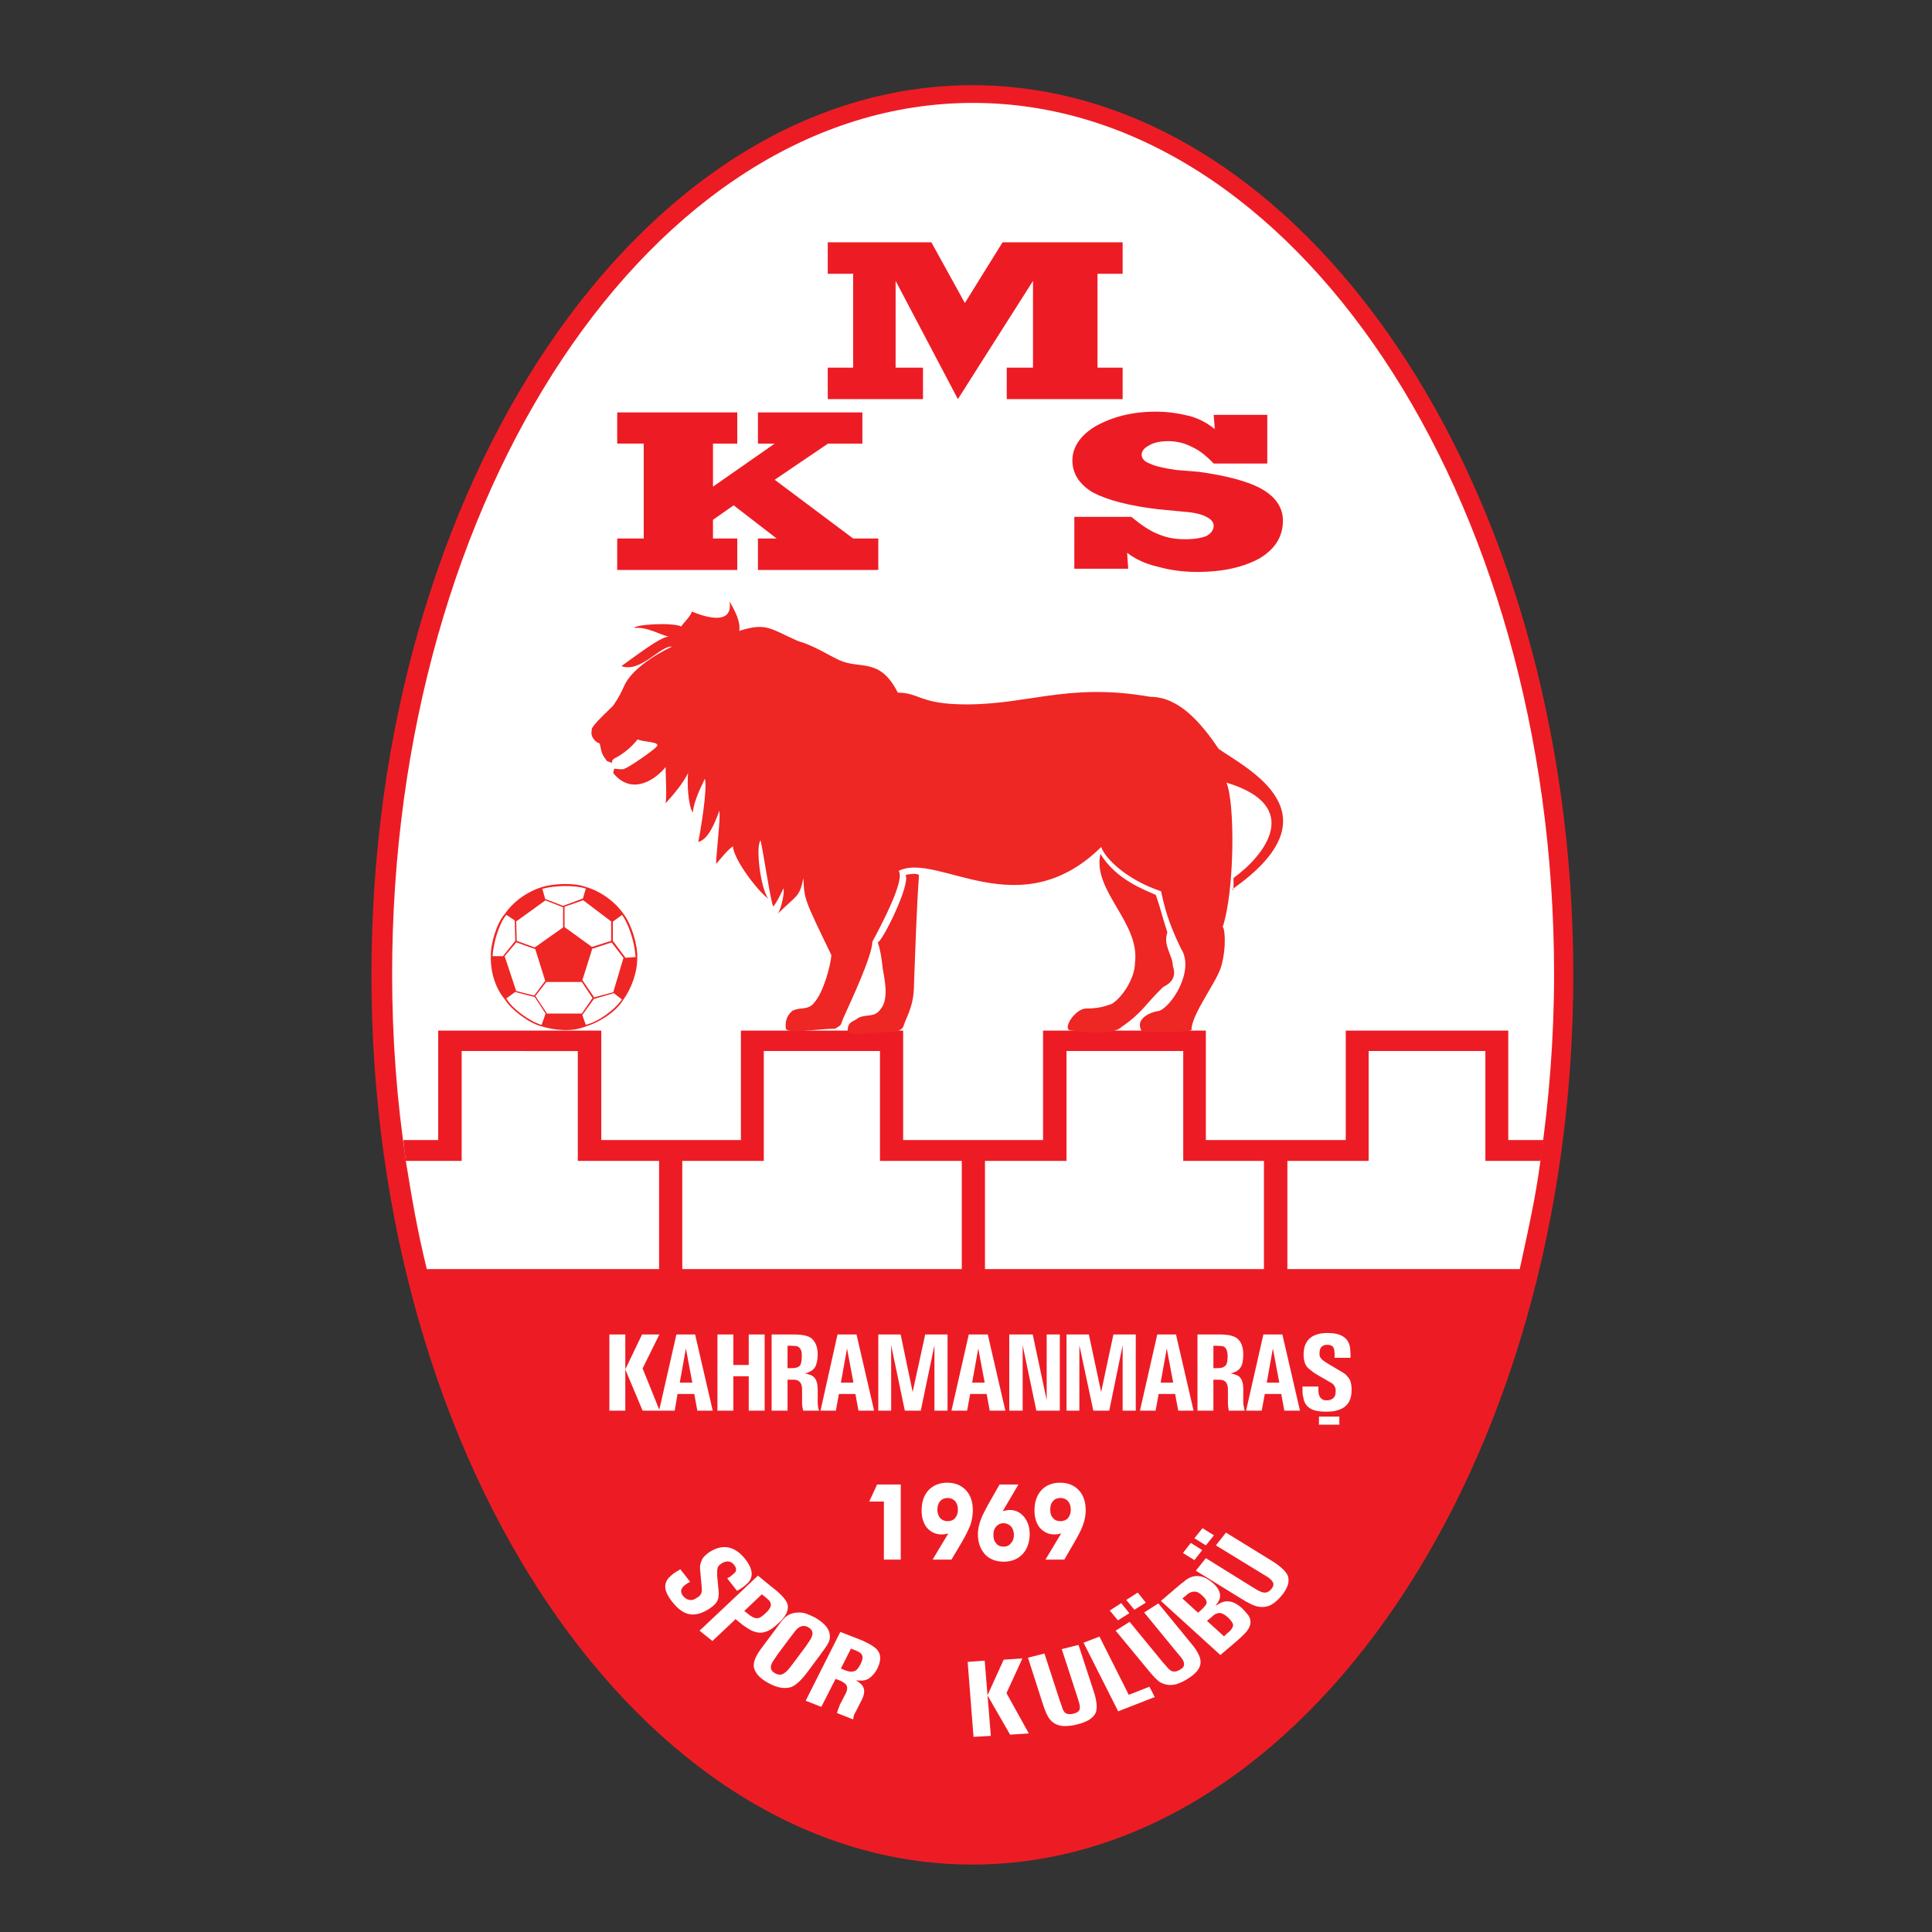 <?xml version="1.0" encoding="iso-8859-1"?>
<!-- Generator: Adobe Illustrator 24.0.1, SVG Export Plug-In . SVG Version: 6.00 Build 0)  -->
<svg version="1.1" id="Layer_1" xmlns="http://www.w3.org/2000/svg" xmlns:xlink="http://www.w3.org/1999/xlink" x="0px" y="0px"
	 viewBox="0 0 660 660" style="enable-background:new 0 0 660 660;" xml:space="preserve">
<rect x="0" y="0" width="660" height="660" fill="#333333" stroke="none"/>
<path style="fill:#ED1C24;" d="M332.175,29.109c113.067,0,205.287,136.53,205.287,303.929c0,167.397-92.219,303.93-205.287,303.93
	c-113.067,0-205.286-136.533-205.286-303.93C126.889,165.639,219.108,29.109,332.175,29.109L332.175,29.109z"/>
<path style="fill:#ED1C24;" d="M332.316,35.155c109.307,0,198.456,133.7,198.456,297.628c0,163.928-89.149,297.626-198.456,297.626
	c-109.306,0-198.455-133.699-198.455-297.626C133.861,168.854,223.011,35.155,332.316,35.155L332.316,35.155z"/>
<path style="fill:#FFFFFF;" d="M332.379,35.155c109.323,0,198.517,133.689,198.517,297.611c0,21.917-1.716,43.498-4.769,64.157l0,0
	l-387.401-0.084l0,0c-3.147-20.657-4.769-42.072-4.769-64.073C133.957,168.844,223.055,35.155,332.379,35.155L332.379,35.155z"/>
<path style="fill:#ED1C24;" d="M210.847,194.709V183.96h9.061v-32.415h-9.061V140.88h41.019v10.665h-8.3v14.696l21.083-14.696
	h-5.725V140.88h35.678v10.665H282.87l-18.222,12.344l26.807,20.071h8.584v10.749h-41.115V183.96h6.393l-14.691-11.338l-7.06,4.955
	v6.383h8.3v10.749H210.847L210.847,194.709z M282.773,136.346v-10.75h8.682V93.518h-8.682V82.77h35.392l11.448,20.74l12.879-20.74
	h41.019v10.748h-8.585v32.079h8.585v10.75h-39.589v-10.75h8.967V95.953l-25.661,40.393l-21.273-40.393v29.643h9.35v10.75H282.773
	L282.773,136.346z M385.037,188.831l0.384,5.458h-18.413V176.57h19.461l0,0c3.53,2.856,6.297,4.786,9.158,5.879
	c3.146,1.342,6.009,1.763,9.443,1.763c2.862,0,5.343-0.421,7.059-1.093c1.43-0.84,2.48-1.931,2.48-3.526
	c0-1.259-1.051-2.351-2.48-3.022c-1.716-0.924-4.197-1.511-7.725-1.764l0,0l-8.777-0.839l0,0
	c-9.921-1.176-17.267-3.108-22.227-5.711c-4.58-2.687-7.06-6.382-7.06-11.001c0-4.533,2.861-8.732,8.108-11.756
	c5.628-3.107,12.306-4.871,20.416-4.871c4.579,0,8.108,0.672,11.637,1.512c3.243,0.924,6.011,2.436,8.491,4.452l0,0l-0.382-4.871
	h18.316v16.627H414.61l0,0c-2.48-2.603-4.866-4.535-7.346-5.626c-2.48-1.344-5.342-2.016-8.108-2.016
	c-2.48,0-4.961,0.42-6.391,1.342c-1.719,0.84-2.767,1.932-2.767,3.276c0,1.344,1.048,2.436,2.767,3.024
	c1.812,0.923,4.959,1.595,8.87,2.184l0,0l8.108,0.671l0,0c9.446,1.344,16.886,3.275,21.465,5.962
	c4.579,2.603,7.058,6.298,7.058,10.665c0,5.29-2.479,9.489-7.726,12.765c-5.341,3.023-12.402,4.787-21.56,4.787
	c-4.96,0-9.538-0.672-13.354-1.765C391.715,192.778,387.804,191.013,385.037,188.831L385.037,188.831z"/>
<path style="fill:#FFFFFF;" d="M213.612,455.875v26.031h-5.437v-26.031H213.612L213.612,455.875z M219.334,455.875h5.916
	l-5.725,11.588l5.818,14.443h-5.818l-5.914-14.107L219.334,455.875L219.334,455.875z M231.451,476.196l-0.954,5.71h-5.342
	l5.915-26.031h6.392l6.01,26.031h-5.248l-1.049-5.71H231.451L231.451,476.196z M236.507,472.334l-2.194-11.673l-2.1,11.673H236.507
	L236.507,472.334z M250.53,455.875v10.411h5.247v-10.411h5.437v26.031h-5.437V470.15h-5.247v11.756h-5.439v-26.031H250.53
	L250.53,455.875z M271.136,455.875c2.862,0,4.865,0.419,6.009,1.258c1.336,1.092,2.194,2.939,2.194,5.542
	c0,1.008-0.095,2.015-0.381,2.94c-0.286,1.511-1.24,2.604-2.671,3.108c-0.286,0.251-0.763,0.335-1.336,0.419
	c0.668,0.166,1.241,0.335,1.716,0.504c1.814,0.504,2.672,2.267,2.672,4.956l0,0v4.365l0,0c0,0.587,0,1.008,0.097,1.427
	c0,0.337,0.093,0.84,0.381,1.512l0,0h-5.439l-0.285-1.344l0,0c-0.095-0.587-0.095-1.174-0.095-1.595l0,0v-4.365l0,0
	c0-1.766-0.668-2.94-2.098-3.193c-0.289-0.082-0.764-0.082-1.241-0.082l0,0h-1.623v10.579h-5.437v-26.031H271.136L271.136,455.875z
	 M269.036,459.737v7.641h1.623l0,0c1.144,0,2.003-0.253,2.575-0.839c0.382-0.419,0.668-1.511,0.668-3.108
	c0-0.502,0-1.091-0.095-1.681c-0.289-1.089-0.955-1.845-2.004-1.929c-0.381,0-0.763-0.083-1.24-0.083l0,0H269.036L269.036,459.737z
	 M286.59,476.196l-1.05,5.71h-5.247l5.818-26.031h6.488l6.01,26.031h-5.342l-1.049-5.71H286.59L286.59,476.196z M291.552,472.334
	l-2.195-11.673l-2.099,11.673H291.552L291.552,472.334z M307.673,455.875l4.101,19.649l4.293-19.649h7.63v26.031h-4.483v-22.337
	l-4.675,22.337h-5.436l-4.675-22.337v22.337h-4.389v-26.031H307.673L307.673,455.875z M331.426,476.196l-1.049,5.71h-5.344
	l5.915-26.031h6.487l6.01,26.031h-5.342l-1.048-5.71H331.426L331.426,476.196z M336.387,472.334l-2.195-11.673l-2.099,11.673
	H336.387L336.387,472.334z M352.793,455.875l4.771,22.42v-22.42h4.484v26.031h-8.015l-4.674-22.337v22.337h-4.579v-26.031H352.793
	L352.793,455.875z M371.969,455.875l4.196,19.649l4.197-19.649h7.632v26.031h-4.483v-22.337l-4.579,22.337h-5.437l-4.768-22.337
	v22.337h-4.388v-26.031H371.969L371.969,455.875z M395.819,476.196l-1.051,5.71h-5.344l5.917-26.031h6.392l6.01,26.031h-5.247
	l-1.049-5.71H395.819L395.819,476.196z M400.778,472.334l-2.194-11.673l-2.099,11.673H400.778L400.778,472.334z M416.518,455.875
	c2.959,0,4.865,0.419,6.011,1.258c1.431,1.092,2.192,2.939,2.192,5.542c0,1.008-0.094,2.015-0.286,2.94
	c-0.382,1.511-1.24,2.604-2.671,3.108c-0.382,0.251-0.762,0.335-1.432,0.419c0.764,0.166,1.337,0.335,1.814,0.504
	c1.814,0.504,2.575,2.267,2.575,4.956l0,0v4.365l0,0c0,0.587,0,1.008,0.191,1.427c0,0.337,0.096,0.84,0.288,1.512l0,0h-5.438
	l-0.193-1.344l0,0c-0.092-0.587-0.092-1.174-0.092-1.595l0,0v-4.365l0,0c0-1.766-0.671-2.94-2.1-3.193
	c-0.382-0.082-0.859-0.082-1.24-0.082l0,0h-1.623v10.579h-5.438v-26.031H416.518L416.518,455.875z M414.515,459.737v7.641h1.623l0,0
	c1.143,0,1.906-0.253,2.48-0.839c0.477-0.419,0.763-1.511,0.763-3.108c0-0.502,0-1.091-0.19-1.681
	c-0.193-1.089-0.859-1.845-1.911-1.929c-0.379,0-0.859-0.083-1.335-0.083l0,0H414.515L414.515,459.737z M432.067,476.196
	l-1.049,5.71h-5.341l5.914-26.031h6.487l6.011,26.031h-5.344l-1.049-5.71H432.067L432.067,476.196z M437.027,472.334l-2.193-11.673
	l-2.099,11.673H437.027L437.027,472.334z M450.383,473.676v0.926l0,0c-0.095,2.518,0.954,3.778,2.767,3.778
	c1.622,0,2.672-0.673,3.053-2.017c0-0.503,0.095-0.84,0.095-1.261c0-0.586-0.095-1.006-0.382-1.51
	c-0.19-0.336-0.381-0.672-0.858-1.009l0,0l-0.86-0.502l-4.484-2.604l0,0c-0.763-0.42-1.526-1.009-2.192-1.594
	c-0.763-0.505-1.336-1.261-1.623-1.932c-0.38-0.923-0.572-1.933-0.572-3.191c0-4.87,2.766-7.39,8.206-7.39
	c4.483,0,7.059,1.596,7.63,4.786c0.096,0.841,0.192,1.764,0.192,2.604l0,0v1.091h-5.438v-0.922l0,0c0-0.505,0-1.009-0.094-1.514
	c-0.096-1.343-0.86-2.014-2.387-2.014c-1.715,0-2.671,0.923-2.671,2.853c0,0.674,0,1.176,0.383,1.596
	c0.19,0.335,0.667,0.757,1.239,1.177l0,0l1.146,0.754l4.388,2.606l0,0c0.571,0.335,1.145,0.669,1.716,1.089
	c0.668,0.672,1.146,1.259,1.525,1.932c0.383,0.925,0.573,2.099,0.573,3.36c0,3.693-1.526,5.961-4.482,6.886
	c-1.337,0.502-2.672,0.586-4.198,0.586c-1.335,0-2.671-0.084-3.911-0.42c-2.291-0.671-3.625-2.183-3.913-4.451
	c-0.283-0.84-0.283-1.762-0.283-2.769l0,0v-0.926H450.383L450.383,473.676z M450.573,483.922h6.964v2.771h-6.964V483.922
	L450.573,483.922z"/>
<path style="fill:#ED1C24;" d="M527.272,389.449h-12.02v-37.371h-55.52v37.371h-47.793v-37.371h-55.614v37.371h-47.794v-37.371
	h-55.425v37.371h-47.699v-37.371h-55.71v37.371h-11.924l0,0c0.668,7.726,3.53,23.597,7.917,44.087l0,0h186.784h186.594l0,0
	C522.884,417.078,525.649,402.382,527.272,389.449L527.272,389.449z"/>
<path style="fill:#FFFFFF;" d="M235.745,540.354l-0.861,0.503l0,0c-2.289,1.344-2.765,2.771-1.526,4.368
	c0.956,1.173,2.29,1.678,3.72,1.173c0.383-0.167,0.765-0.417,1.146-0.672c0.573-0.333,0.955-0.67,1.145-1.089
	c0.191-0.336,0.381-0.674,0.381-1.259l0,0v-0.84l-0.477-5.206l0,0c-0.095-0.84-0.19-1.765-0.095-2.521
	c0.191-1.007,0.477-1.762,0.858-2.434c0.573-0.756,1.431-1.596,2.481-2.267c4.483-2.771,8.489-1.932,12.019,2.434
	c2.767,3.526,3.053,6.464,0.478,8.649c-0.572,0.587-1.43,1.175-2.195,1.679l0,0l-1.049,0.587l-3.338-4.283l0.763-0.419l0,0
	c0.573-0.335,0.955-0.756,1.336-1.092c1.144-0.756,1.239-1.847,0.286-3.023c-1.049-1.427-2.575-1.594-4.294-0.587
	c-0.572,0.419-1.048,0.755-1.24,1.259c-0.191,0.336-0.286,0.924-0.286,1.68l0,0v1.343l0.477,5.04l0,0
	c0.096,0.585,0.096,1.259,0,1.93c-0.095,0.923-0.383,1.681-0.858,2.268c-0.573,0.756-1.527,1.511-2.577,2.183
	c-3.529,2.183-6.581,2.352-9.253,0.504c-1.144-0.756-2.098-1.763-3.053-2.939c-0.954-1.176-1.621-2.268-2.099-3.441
	c-0.858-2.102-0.286-4.115,1.622-5.628c0.573-0.588,1.431-1.176,2.385-1.68l0,0l0.763-0.504L235.745,540.354L235.745,540.354z
	 M263.313,541.866l1.814,1.427l0,0c2.574,2.184,3.91,3.947,4.005,5.291c0.191,1.848-0.858,3.78-3.052,5.794
	c-1.716,1.679-3.243,2.687-4.674,3.107c-1.717,0.588-3.721,0.169-5.628-1.007c-0.954-0.59-2.004-1.261-3.051-2.184l0,0l-1.431-1.176
	l-7.92,7.474l-4.388-3.527l19.938-18.81L263.313,541.866L263.313,541.866z M260.261,544.637l-6.01,5.709l1.24,0.923l0,0
	c0.381,0.337,0.763,0.672,1.144,0.841c1.241,0.839,2.385,0.924,3.339,0.252c0.477-0.337,1.05-0.756,1.622-1.343
	c0.476-0.419,0.954-0.923,1.241-1.428c0.763-1.092,0.667-2.101-0.287-3.024l0,0l-1.05-0.922L260.261,544.637L260.261,544.637z
	 M264.84,556.729c1.334-1.847,2.192-3.023,2.765-3.612c0.859-1.006,1.909-1.678,3.243-2.015c1.336-0.335,2.767-0.335,4.103,0
	c1.241,0.419,2.384,0.923,3.529,1.51c3.149,1.849,4.769,3.78,4.961,5.712c0.19,1.259-0.096,2.435-0.763,3.442
	c-0.382,0.672-1.241,1.847-2.577,3.696l0,0l-4.005,5.374l0,0c-2.195,3.022-4.104,4.788-5.725,5.459
	c-2.289,0.754-4.866,0.336-8.013-1.428c-2.29-1.261-3.816-2.688-4.483-4.285c-0.763-1.51-0.382-3.273,0.858-5.456
	c0.572-1.008,1.336-2.017,2.098-3.025l0,0L264.84,556.729L264.84,556.729z M265.793,564.958l-1.429,2.099l0,0
	c-1.527,2.1-1.337,3.612,0.38,4.535c1.146,0.671,2.384,0.671,3.244-0.084c0.572-0.336,1.048-0.84,1.527-1.427l0,0l1.622-2.102
	l4.005-5.374l1.43-2.099l0,0c1.431-2.099,1.336-3.612-0.475-4.62c-1.624-0.922-3.245-0.417-4.676,1.597l0,0l-1.622,2.099
	L265.793,564.958L265.793,564.958z M294.602,560.424c2.768,1.261,4.674,2.436,5.437,3.695c0.956,1.428,0.859,3.442-0.285,5.796
	c-0.478,0.922-1.051,1.846-1.717,2.435c-1.144,1.258-2.48,1.847-4.006,1.763c-0.478,0-1.049,0-1.622-0.083
	c0.573,0.335,1.144,0.756,1.431,1.005c1.622,1.262,1.812,3.192,0.573,5.628l0,0l-2.004,3.946l0,0
	c-0.286,0.42-0.478,0.923-0.668,1.259c-0.095,0.254-0.188,0.84-0.285,1.512l0,0l-5.533-2.184l0.382-1.259l0,0
	c0.286-0.588,0.381-1.091,0.571-1.512l0,0l2.004-3.861l0,0c0.858-1.681,0.668-2.939-0.573-3.696
	c-0.38-0.253-0.763-0.504-1.143-0.672l0,0l-1.719-0.672l-4.865,9.573l-5.344-2.098l11.83-23.514L294.602,560.424L294.602,560.424z
	 M290.691,563.196l-3.433,6.8l1.621,0.672l0,0c1.145,0.419,2.098,0.503,2.861,0.252c0.764-0.168,1.527-1.006,2.195-2.35
	c0.285-0.505,0.477-1.092,0.667-1.682c0.191-1.091-0.093-1.931-1.144-2.52c-0.382-0.167-0.764-0.419-1.24-0.587l0,0L290.691,563.196
	L290.691,563.196z M336.387,567.31l2.099,25.697l-5.915,0.335l-2.003-25.613L336.387,567.31L336.387,567.31z M342.873,566.974
	l6.392-0.422l-5.438,11.843l7.63,13.772l-6.39,0.418l-7.728-13.436L342.873,566.974L342.873,566.974z M356.802,564.875l5.247,16.124
	l0.667,1.847l0,0c0.286,1.175,0.763,1.932,1.144,2.268c0.667,0.504,1.622,0.586,2.767,0.335c1.145-0.253,1.909-0.756,2.194-1.512
	c0.191-0.588,0.095-1.427-0.285-2.603l0,0l-0.573-1.848l-5.247-16.122l5.724-1.428l5.247,16.039l0,0
	c1.049,3.275,1.24,5.711,0.572,7.221c-0.477,1.007-1.335,1.765-2.384,2.435c-1.147,0.588-2.385,1.092-3.816,1.43
	c-1.526,0.418-2.957,0.587-4.388,0.587c-2.005,0-3.815-0.756-5.057-2.352c-0.763-0.924-1.526-2.604-2.288-4.954l0,0l-5.153-16.04
	L356.802,564.875L356.802,564.875z M370.157,561.18l5.437-2.1l10.017,19.901l7.059-2.77l1.813,3.529l-12.497,4.87L370.157,561.18
	L370.157,561.18z M385.896,554.042l11.162,13.603l1.336,1.512l0,0c0.763,1.008,1.524,1.596,2.002,1.764
	c0.859,0.252,1.717,0.084,2.671-0.503c1.05-0.59,1.526-1.261,1.43-2.017c0-0.672-0.38-1.427-1.143-2.352l0,0l-1.336-1.596
	l-11.16-13.603l4.864-3.107l11.066,13.521l0,0c2.384,2.77,3.434,5.038,3.338,6.634c0,1.089-0.475,2.098-1.238,3.022
	c-0.859,0.925-1.814,1.765-3.055,2.519c-1.24,0.84-2.575,1.428-3.815,1.849c-2.004,0.587-3.911,0.418-5.821-0.674
	c-0.952-0.67-2.289-2.014-3.91-4.031l0,0l-11.162-13.519L385.896,554.042L385.896,554.042z M379.123,550.179l3.911-2.52l2.766,3.443
	l-3.911,2.437L379.123,550.179L379.123,550.179z M384.751,546.567l3.911-2.518l2.768,3.44l-3.911,2.437L384.751,546.567
	L384.751,546.567z M396.581,546.903l6.104-5.207l0,0c0.954-0.84,1.908-1.425,2.385-1.93c3.053-2.184,6.2-1.765,9.54,1.259
	c2.29,2.098,2.767,4.282,1.527,6.298l0,0l-0.956,1.259l1.336-0.755l0,0c2.48-1.43,5.057-0.925,7.727,1.509
	c0.859,0.841,1.622,1.765,2.195,2.437c1.336,2.015,0.858,4.113-1.146,6.214c-0.858,0.84-1.716,1.679-2.765,2.603l0,0l-5.628,4.787
	L396.581,546.903L396.581,546.903z M418.139,558.997l0.955-0.924l0,0c0.475-0.338,0.859-0.673,1.238-1.092
	c0.67-0.756,1.05-1.511,0.86-2.183c-0.19-0.505-0.668-1.259-1.527-2.099c-1.238-1.178-2.385-1.765-3.336-1.68
	c-0.477,0.083-1.147,0.335-1.622,0.671l0,0l-1.24,1.091l-1.146,0.925L418.139,558.997L418.139,558.997z M403.926,546.063
	l5.342,4.871l0.858-0.756l0,0c1.241-1.092,2.004-2.016,2.099-2.603c0-0.672-0.38-1.512-1.526-2.52
	c-0.858-0.84-1.717-1.342-2.67-1.342c-0.859,0-1.812,0.336-2.768,1.258l0,0L403.926,546.063L403.926,546.063z M411.939,532.291
	l15.55,9.658l1.812,1.093l0,0c1.145,0.671,2.002,1.007,2.576,1.007c0.858,0.082,1.717-0.336,2.385-1.177
	c0.763-0.839,0.954-1.679,0.572-2.351c-0.286-0.589-0.955-1.259-2.004-1.932l0,0l-1.813-1.092l-15.645-9.574l3.433-4.365
	l15.551,9.571l0,0c3.244,2.017,5.056,3.778,5.629,5.292c0.286,1.007,0.286,2.099-0.097,3.191c-0.477,1.174-1.048,2.268-1.908,3.274
	c-0.954,1.175-1.906,2.1-2.956,2.855c-1.623,1.176-3.53,1.513-5.724,1.009c-1.239-0.337-2.958-1.176-5.248-2.604l0,0l-15.548-9.573
	L411.939,532.291L411.939,532.291z M404.117,530.529l2.67-3.445l3.911,2.436l-2.67,3.443L404.117,530.529L404.117,530.529z
	 M408.028,525.49l2.765-3.443l3.913,2.434l-2.767,3.443L408.028,525.49L408.028,525.49z"/>
<path style="fill:#FFFFFF;" d="M439.794,396.587v36.949h79.369l0,0c3.053-14.107,5.437-24.521,7.061-36.949l0,0H507.43v-37.54
	h-39.874v37.54H439.794L439.794,396.587z M336.481,396.587v36.949h95.299v-36.949h-27.568v-37.54h-39.875v37.54H336.481
	L336.481,396.587z M233.073,396.587v36.949h95.49v-36.949h-27.952v-37.54h-39.684v37.54H233.073L233.073,396.587z M145.787,433.537
	h79.367v-36.949h-27.76v-37.54H157.71v37.54h-19.08l0,0C140.919,410.611,142.447,419.679,145.787,433.537L145.787,433.537z"/>
<path style="fill:#FFFFFF;" d="M301.948,532.794v-19.841h-5l2.693-5.833h8.076v25.674H301.948L301.948,532.794z M323.776,519.653
	c0.961,0,1.923-0.347,2.501-1.044c0.576-0.696,0.96-1.653,0.96-2.872c0-1.307-0.384-2.263-0.96-2.959
	c-0.675-0.696-1.54-1.045-2.501-1.045c-1.153,0-1.922,0.348-2.596,1.045c-0.576,0.696-0.961,1.652-0.961,2.959
	c0,1.219,0.385,2.176,0.961,2.872C321.853,519.307,322.623,519.653,323.776,519.653L323.776,519.653z M323.968,523.831
	c-0.289,0.087-0.673,0.173-1.059,0.262c-0.479,0.085-0.864,0.085-1.346,0.085c-1.923,0-3.557-0.783-4.903-2.261
	c-1.25-1.566-1.826-3.567-1.826-5.919c0-2.872,0.769-5.135,2.307-6.874c1.635-1.742,3.847-2.612,6.442-2.612
	c2.694,0,4.809,0.87,6.443,2.612c1.539,1.652,2.309,4.003,2.309,6.874c0,1.481-0.289,3.135-0.77,4.787
	c-0.673,1.74-1.729,3.917-3.269,6.529l0,0l-3.27,5.48h-6.442L323.968,523.831L323.968,523.831z M342.815,520.351
	c-1.057,0-1.922,0.434-2.501,1.132c-0.672,0.695-0.96,1.651-0.96,2.87c0,1.22,0.288,2.178,0.96,2.872
	c0.579,0.784,1.444,1.133,2.501,1.133c1.057,0,1.923-0.35,2.499-1.133c0.674-0.694,1.059-1.652,1.059-2.872
	c0-1.219-0.385-2.174-0.963-2.87C344.738,520.785,343.873,520.351,342.815,520.351L342.815,520.351z M342.526,516.259
	c0.386-0.173,0.77-0.261,1.156-0.261c0.382-0.086,0.767-0.173,1.249-0.173c1.924,0,3.558,0.784,4.903,2.349
	c1.251,1.568,1.923,3.483,1.923,5.832c0,2.873-0.865,5.223-2.404,6.874c-1.634,1.742-3.75,2.612-6.538,2.612
	c-2.597,0-4.808-0.87-6.346-2.522c-1.538-1.741-2.404-4.005-2.404-6.876c0-1.481,0.288-3.046,0.865-4.613
	c0.481-1.479,1.635-3.742,3.365-6.786l0,0l3.174-5.573h6.441L342.526,516.259L342.526,516.259z M362.239,519.653
	c1.057,0,2.017-0.347,2.596-1.044c0.578-0.696,0.962-1.653,0.962-2.872c0-1.307-0.384-2.263-0.962-2.959
	c-0.672-0.696-1.539-1.045-2.596-1.045c-1.059,0-1.923,0.348-2.499,1.045c-0.676,0.696-0.963,1.652-0.963,2.959
	c0,1.219,0.287,2.176,0.963,2.872C360.316,519.307,361.18,519.653,362.239,519.653L362.239,519.653z M362.527,523.831
	c-0.288,0.087-0.671,0.173-1.056,0.262c-0.482,0.085-0.865,0.085-1.348,0.085c-1.922,0-3.556-0.783-4.903-2.261
	c-1.25-1.566-1.827-3.567-1.827-5.919c0-2.872,0.768-5.135,2.306-6.874c1.636-1.742,3.75-2.612,6.444-2.612
	c2.692,0,4.807,0.87,6.442,2.612c1.538,1.652,2.309,4.003,2.309,6.874c0,1.481-0.29,3.135-0.867,4.787
	c-0.577,1.74-1.731,3.917-3.27,6.529l0,0l-3.172,5.48h-6.443L362.527,523.831L362.527,523.831z"/>
<path style="fill:#EE2624;" d="M198.756,335.453l3.706-11.798l-9.768-7.062l-10.021,7.062l3.706,11.798H198.756L198.756,335.453z
	 M209.367,314.517h-0.59v7.229l4.209,5.481l0.674-0.082l-4.293-5.733V314.517L209.367,314.517z M209.029,321.912l-0.251-0.166
	v-0.334l-6.568,2.078l0.252,0.581L209.029,321.912L209.029,321.912z M209.704,339.274l-0.169-0.332l-7.073,1.911l-3.706,5.399
	l0.169,0.499l3.957-5.483L209.704,339.274L209.704,339.274z M202.461,341.019v-0.166l0.505-0.167l-4.042-5.899l-0.169,0.666
	L202.461,341.019L202.461,341.019z M171.811,326.646h0.588l4.126-4.9l-0.167-6.98l-0.506-0.332l0.169,6.977L171.811,326.646
	L171.811,326.646z M176.525,321.411v0.334l-0.167,0.166l6.483,2.325l-0.169-0.581L176.525,321.411L176.525,321.411z
	 M186.378,346.252h0.506l-4.042-6.064l-6.568-1.66l-0.338,0.33l6.737,1.747L186.378,346.252L186.378,346.252z M182.42,340.188
	l0.421,0.166l3.79-4.9h-0.253l-0.167-0.333L182.42,340.188L182.42,340.188z M186.126,307.039l0.252,0.499h-0.167l6.146,2.409
	l6.821-2.409l-0.169-0.166l0.085-0.415l-6.737,2.492L186.126,307.039L186.126,307.039z M192.861,309.783l-0.504,0.164v-0.164v7.06
	l0.504-0.082V309.783L192.861,309.783z M184.862,350.572c4.885,1.495,10.779,1.994,15.411,0l0,0l-1.517-4.32h-12.378
	L184.862,350.572L184.862,350.572z M167.685,326.646c-0.168,4.986,1.347,10.718,4.801,14.788l0,0l3.872-2.824l-3.959-11.964H167.685
	L167.685,326.646z M185.114,303.052c-4.883,1.496-9.682,4.819-12.629,9.138l0,0l3.872,2.575l10.02-7.227L185.114,303.052
	L185.114,303.052z M212.986,312.19c-2.862-4.153-7.915-7.809-12.713-9.138l0,0l-1.265,4.32l10.105,7.644L212.986,312.19
	L212.986,312.19z M212.818,341.683c2.864-3.905,4.968-9.553,4.884-14.787l0,0l-4.716,0.331l-3.535,11.88L212.818,341.683
	L212.818,341.683z M184.862,350.572l0.253-0.416l0,0c-3.957-1.079-10.188-5.567-12.126-9.055l0,0l-0.503,0.332l0,0
	C174.756,345.09,180.737,349.494,184.862,350.572L184.862,350.572z M167.685,326.646h0.588l0,0
	c0.17-3.904,2.022-10.966,4.716-14.123l0,0l-0.503-0.332l0,0C169.706,315.182,167.517,322.575,167.685,326.646L167.685,326.646z
	 M185.114,303.052l0.17,0.582l0,0c4.124-1.164,11.03-1.331,14.82-0.085l0,0l0.169-0.498l0,0
	C196.567,301.558,189.325,301.723,185.114,303.052L185.114,303.052z M212.986,312.19l-0.505,0.332l0,0
	c2.274,2.992,4.378,9.553,4.631,14.373l0,0h0.59l0,0C217.786,322.575,215.682,315.68,212.986,312.19L212.986,312.19z
	 M212.818,341.683l-0.337-0.333l0,0c-2.441,3.656-8.252,7.811-12.377,8.725l0,0l0.169,0.497l0,0
	C204.903,349.242,210.629,345.422,212.818,341.683L212.818,341.683z"/>
<path style="fill:#EE2624;" d="M396.636,304.466c1.128,5.207,2.345,10.412,6.753,19.481c5.065,7.641-3.563,20.574-7.782,21.499
	c-0.468-0.169-8.721,1.847-5.44,7.054c0.189,0,16.412,0.588,16.879-0.756c0-5.29,8.628-16.29,10.128-21.582
	c2.063-7.221,1.032-14.107,0.469-13.351c4.126-12.261,4.314-42.661,1.314-49.461c26.254,7.892,13.315,24.689,2.438,32.582
	c0,1.93,0.093,4.954-0.47,3.862c36.667-25.697,5.532-40.897-4.594-47.951c-5.908-8.733-13.504-17.802-23.35-17.802
	c-29.258-5.123-43.041,3.443-66.203,2.519c-12.659-0.504-13.223-3.946-20.067-3.946c-6.189-12.177-12.66-7.81-19.974-11.086
	c-3.939-1.847-9.003-5.122-14.159-6.55c-9.377-4.115-10.691-6.467-20.067-3.442c0.563-3.024-1.313-6.635-3.283-10.078
	c1.595,10.078-12.847,3.443-12.847,3.443c-0.75,2.183-3.565,4.452-3.565,5.123c-3.281-1.512-16.128-0.671-16.128,0.505
	c4.407-0.505,9.003,2.435,11.722,2.939c-2.719,0-11.722,6.97-16.129,10.076c6.564,2.436,13.41-7.136,17.254-6.633
	c-6.753,3.191-13.785,8.145-16.13,13.017c-1.219,2.688-1.875,4.115-3.938,7.137c-3.47,3.443-7.876,7.39-7.313,8.482
	c-0.563,2.015,1.124,3.947,2.719,4.45c0.75,3.612,0.75,3.612,2.437,5.962l0,0l1.688,0.672l0,0c0,0,0-1.009,0.844-1.512
	c5.159-2.603,7.971-6.55,7.971-6.55c1.595,0.924,7.971,0.756,6.564,2.435c-1.125,1.344-9.376,7.054-10.972,7.558
	c-0.561,0.505-3.563,0-3.563,0l0,0l-0.375,1.512l0,0c9.377,11.506,21.755-6.131,17.911-2.938c0,5.374,0.47,10.327,0,13.266
	c2.72-2.939,6.001-6.885,7.688-10.328c-0.376,3.443,0,11.002,1.595,13.521c0.562-4.956,3.564-10.078,4.126-11.59
	c1.031,3.192-1.689,19.146-2.25,21.582c4.969-1.01,7.688-13.52,7.219-9.993c0.469,0.922-1.125,14.444-1.125,17.55
	c2.721-3.107,3.283-4.115,5.721-6.046c0.47,4.955,8.814,15.619,12.097,17.886c-2.627-3.443-4.407-17.886-2.627-19.902
	c0.939,3.947,3.378,20.574,4.315,22.591c1.22-1.177,3.47-6.132,3.47-6.132c0.563,0.505-0.563,6.636-1.877,8.567
	c6.658-6.55,7.315-5.46,8.723-12.094c0.374,7.391,0.093,6.635,9.563,26.286c-0.281,3.694-2.72,12.596-5.72,16.039
	c-2.156,3.024-4.97,1.512-7.689,3.024c-1.125,1.091-2.532,2.52-2.156,6.046c0.75,1.93,11.158,0,16.878,0
	c2.439-1.513,1.688-1.009,2.72-3.527c2.251-5.04,9.94-21.247,9.94-26.117c3.375-6.299,11.252-21.247,9.001-24.27
	c13.41-6.634,41.074,19.483,69.205-8.145C377.32,292.876,384.354,300.35,396.636,304.466L396.636,304.466z M375.915,291.7
	c-2.814,12.597,13.595,23.429,11.815,37.202c0,4.956-4.031,11.589-7.877,14.025c-2.721,1.007-4.971,1.594-8.815,1.594
	c-3.469,0-7.876,6.3-5.721,7.392c10.879,1.848,16.316,0.503,17.817-1.091c7.221-4.957,7.971-7.643,14.254-13.69
	c3.281-1.512,4.407-3.948,3.281-7.054c0-3.778-3.467-6.97-1.874-11.588c-1.783-5.29-2.159-7.643-3.94-12.764
	C391.012,303.962,381.352,300.602,375.915,291.7L375.915,291.7z M299.865,321.848c1.125,0.588,11.346-19.734,9.471-22.925
	c2.719-0.67,4.594-0.419,4.594,0.168c-0.844,12.178-1.22,24.774-1.689,36.867c0,4.871-0.75,7.893-3,12.932
	c-1.031,2.52-0.282,2.015-2.719,3.527c-5.721,0-16.131,1.931-16.88,0c-0.375-3.527,2.343-3.527,3.469-4.62
	c2.719-1.51,5.534,0,7.69-3.021c3-3.444,1.313-10.499,0.75-13.941C301.176,327.223,300.706,324.452,299.865,321.848L299.865,321.848
	z"/>
</svg>
